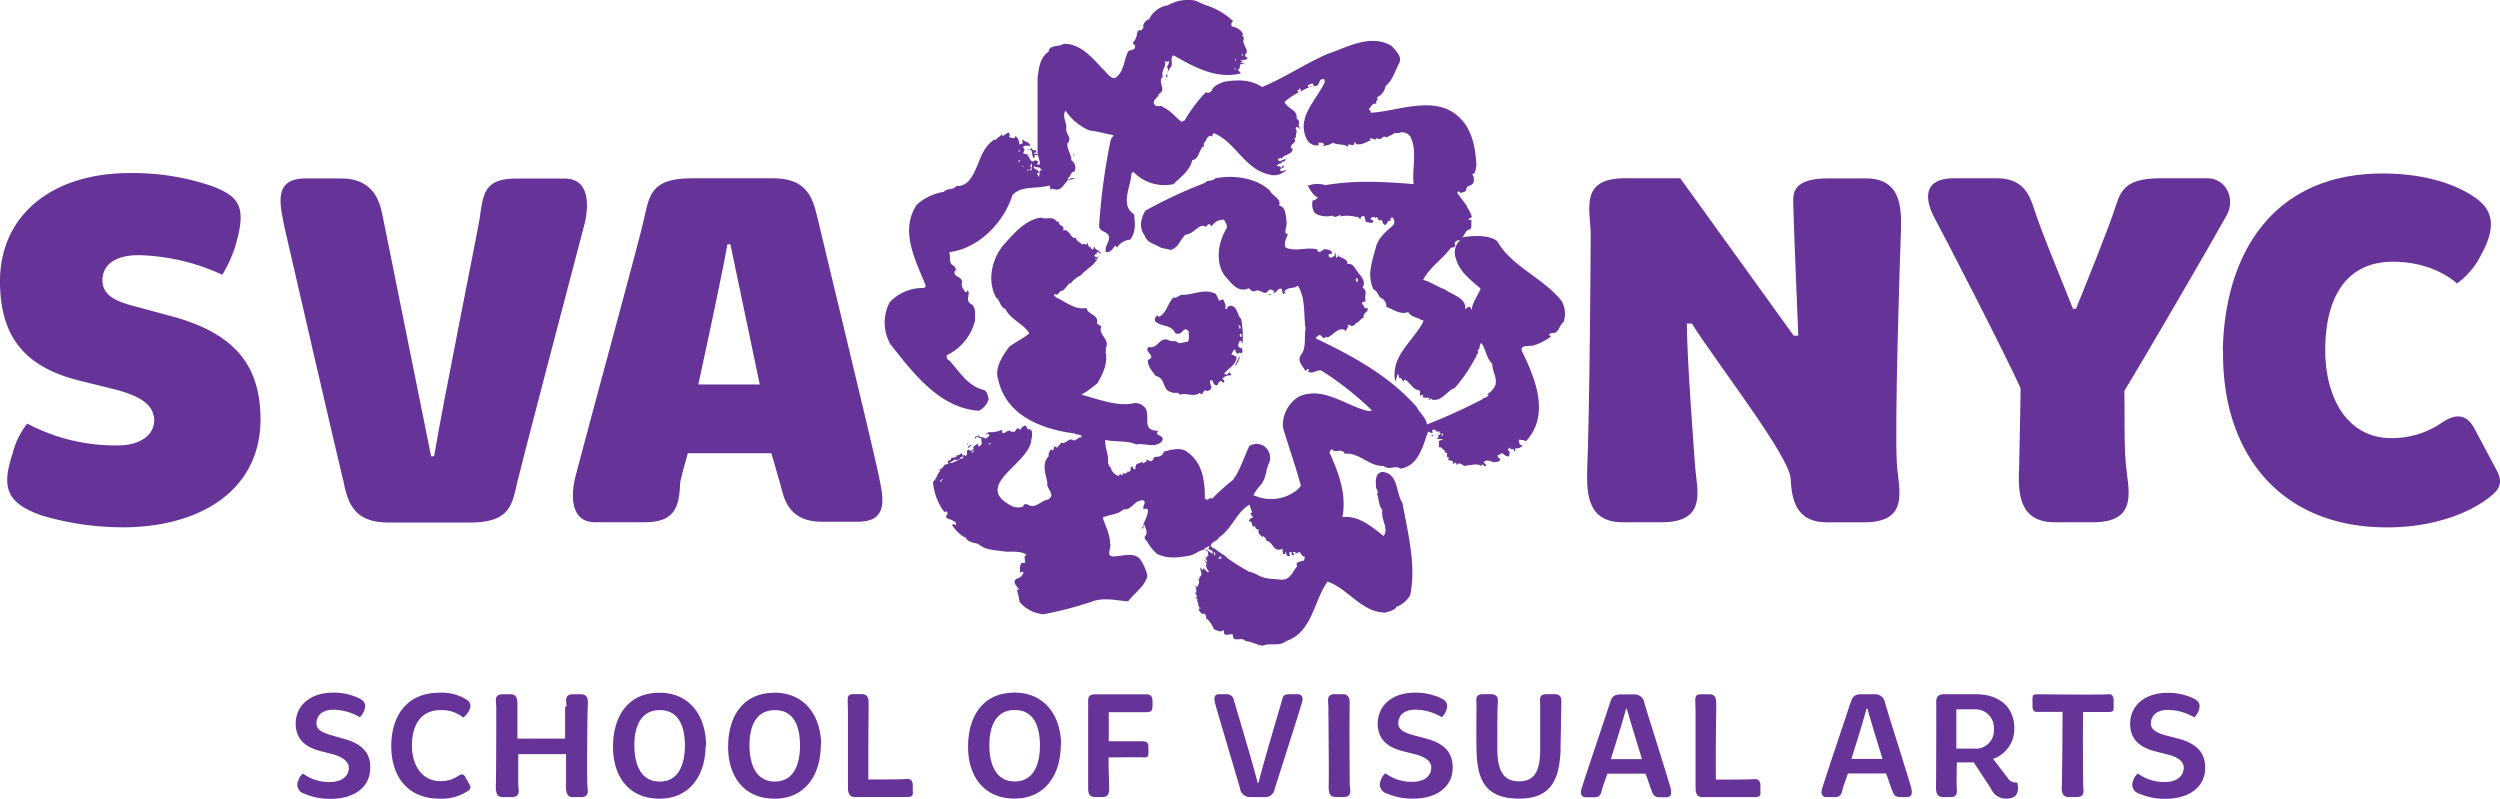 <svg xmlns="http://www.w3.org/2000/svg" viewBox="0 0 430 137.4"><title>SVA_primary_sig_black</title><path d="M407.37,89c-.27,17.31,9.48,30.45,28.19,30.45,8.87,0,15.13-3,18.09-5.57,2.18-1.83,1.31-3.31.26-5.22l-3.3-6.18c-1.65-3.13-3.92-2.17-5.66-1a15.12,15.12,0,0,1-8.7,2.61c-7.48,0-11.31-6.88-11.31-15.14S428,73.76,436.6,73.76c7.22,0,11,3.74,11,3.74a13.38,13.38,0,0,0,4.18-5c3.13-5.57,1.13-8-.44-9.3s-6.79-4.62-16.53-4.62c-18.44,0-27.14,13.23-27.49,30.46" transform="translate(-25 -28.74)" style="fill:#663399"/><path d="M372.25,109.69c-.09,3.83,0,8.88,6.18,8.88H385c8,0,6-5.74,5.65-10-.35-3.39-.17-10-.26-12.62C393.21,91.42,405.66,70,408,65.75c1.56-2.87-.18-6.35-3.31-6.35h-7.92c-5.57,0-6.87,1.57-7.83,4.7-1.13,3.57-5,13.14-6.87,17.75h-.52c-1.39-3.57-5.48-13.31-6.7-17.23-.79-2.35-1.83-5.22-6.44-5.22h-7.31c-6.18,0-4.44,4.7-3.56,6.44,1.56,2.87,12.43,23.93,15,29.67,0,2.43-.18,9.14-.26,14.18" transform="translate(-25 -28.74)" style="fill:#663399"/><path d="M298,109.69c-.09,3.83,0,8.88,6.09,8.88h6.7c8.09,0,6-5.74,5.74-10-.17-2.35-1.39-18.36-1.39-24.18H316c4.26,6.78,17,23.05,17,26.79.17,3.39.87,7.4,6.18,7.4h6.44c8,0,5.91-5.74,5.65-10-.43-6.17.52-36.11.7-40.37.08-3.83,0-8.79-6.09-8.79h-6.36c-5.91,0-6.17,2.27-6.08,4.35,0,1.31.69,18.8.87,22.71h-.79L314,59.4h-9.49c-7.83,0-6,5.22-5.91,9.49,0,2.87-.18,31-.61,40.8" transform="translate(-25 -28.74)" style="fill:#663399"/><path d="M176,109.87c-1.39-6.44-9.66-40.46-10.44-43.86-.88-3.82-2.18-6.61-7.66-6.61H144c-7.13,0-7.31,3-8.26,7.14-.7,3.3-9,33.58-11.66,43.76-1,3.66-1,8.27,3.3,8.27h8.44c5.31,0,6-2.61,6.18-6.88.08-.61.61-2.52,1.3-5h14.36c.7,2.17,1.13,4.08,1.47,5,.62,2.09,1,6.79,7.23,6.79h6C178.12,118.57,176.91,114.13,176,109.87Zm-30.89-15c2-9.22,4.26-19.83,5-24.1h.52l5.05,24.1Z" transform="translate(-25 -28.74)" style="fill:#663399"/><path d="M84.18,112c.78,3.83,2.18,6.62,7.66,6.62h13.92c7,0,7.31-3,8.26-7.14.79-3.3,8.7-33.58,11.4-43.76,1-3.66,1-8.27-3.31-8.27h-8.35c-5.56,0-5.65,2.7-6.26,6.88-.43,2.69-6.52,32.8-7.83,40.89h-.52l-8.27-41c-.43-2.09-1.13-6.79-7.22-6.79H77.57c-5.65,0-4.44,4.44-3.57,8.7,1.48,6.44,9.31,40.46,10.18,43.85" transform="translate(-25 -28.74)" style="fill:#663399"/><path d="M32,117.35a49.36,49.36,0,0,0,14.09,2.09c13.75,0,24.54-6.79,23.67-20.1C69.32,92.12,66,86.2,54.54,83.15l-5.75-1.56c-4-1-6-2-6.17-4.44-.09-2.87,2.17-4.52,6.26-4.52A36.3,36.3,0,0,1,63.24,76a23.75,23.75,0,0,0,2.08-4.44c2.18-7,1.05-8.87-3.56-10.7a41.76,41.76,0,0,0-14.53-2.35c-13.31,0-23,7.4-22.19,20.19C25.56,88.2,30.79,92.29,39,94.29l5.31,1.31c5.22,1.3,7,2.87,7.22,5.22.09,2.7-2.35,4.53-6.26,4.53a32.39,32.39,0,0,1-15.58-3.75,13.45,13.45,0,0,0-2.52,5.14c-1.83,5.56-1.31,8.43,4.87,10.61" transform="translate(-25 -28.74)" style="fill:#663399"/><path d="M397.53,155.23c-1.33-.37-2.55-.86-2.58-2,0-1.41,1-2.39,2.94-2.39a9.1,9.1,0,0,1,4.53,1.29,3.19,3.19,0,0,0,.65-.93c.55-1.22.18-1.82-.7-2.29a10,10,0,0,0-4.6-1c-3.93,0-6.43,2.26-6.38,5.44.05,2.76,1.92,4,4.24,4.6l2.24.57c1.8.45,2.73,1.23,2.73,2.27,0,1.46-1.22,2.45-3.23,2.45a7.48,7.48,0,0,1-4.65-1.46,2.33,2.33,0,0,0-.78,1.14,1.62,1.62,0,0,0,1,2.32,11.11,11.11,0,0,0,4.55.89c4,0,6.87-2,6.8-5.47-.06-2.26-1.18-3.93-4.51-4.84Zm-9.89-7.08c-1.49.13-12.05,0-12.05,0-.91,0-1,.16-1,.83l0,1.2c0,.72.23,1.09,1,1,.37,0,3.39,0,4.17,0,0,3-.08,12-.13,12.81s0,1.84,1.22,1.84h1.33c1.58,0,1.12-1.22,1.12-2.1,0-.53-.08-8.93,0-12.52l4.24,0c.91,0,1-.16,1-.83l0-1.12c0-.7-.19-1.17-.94-1.12m-19.65,6a3.12,3.12,0,0,1-3.41,3.36h-3.05c0-1,0-5.26,0-6.75h3.08a3.17,3.17,0,0,1,3.38,3.39m3.51,0c.06-3.52-2.28-6-6.71-6h-5.36c-1.59,0-1.35,1.2-1.35,2.08,0,.62,0,11.68-.05,13.74,0,.81,0,1.87,1.19,1.87h1.3c.89,0,1.17-.36,1.09-1.48-.08-.73,0-3.83,0-4.48h2.92l2.94,4.48a2.81,2.81,0,0,0,2.66,1.75c1.45,0,2.36-.71,1.87-2.79a1.55,1.55,0,0,1-1.59-.7l-2.55-3.34a5.44,5.44,0,0,0,3.64-5.17m-25.42-3.49h.16c.28,1.15,1.53,5.21,2.6,8.67h-5.36c1.06-3.39,2.31-7.42,2.6-8.67m-2.76-1c-.26.93-4.27,12.69-4.89,14.83-.24.78,0,1.4.73,1.4h1.48c.91,0,1.14-.47,1.33-1.37.07-.32.44-1.33.91-2.69h6.56c.51,1.28.8,2.37,1,2.76s.23,1.3,1.46,1.3h1.06c.94,0,1-.59.84-1.48-.34-1.38-4.32-13.84-4.53-14.73a1.71,1.71,0,0,0-1.8-1.48h-2.34c-1.22,0-1.54.6-1.77,1.46m-25.4,16.23h8.87c.91,0,1.07-.26,1-.93,0-.37,0-.7,0-1.07,0-.73-.34-1.17-1.09-1.09s-4.61.08-6.56.08c-.06-2.5,0-9.06.05-11.71,0-.68,0-1.2,0-1.41,0-.73-.11-1.56-1.17-1.56h-1.43c-.81,0-1,.36-1,.94,0,.83.05,1.58.05,2.39,0,2.27,0,7.73,0,10.8v2c0,.73.15,1.58,1.22,1.58m-13.19-15.22h.15c.29,1.15,1.54,5.21,2.6,8.67h-5.36c1.07-3.39,2.32-7.42,2.61-8.67m-2.76-1c-.27.93-4.27,12.69-4.9,14.83-.23.78,0,1.4.73,1.4h1.49c.91,0,1.14-.47,1.32-1.37.08-.32.44-1.33.91-2.69h6.56c.52,1.28.81,2.37,1,2.76s.23,1.3,1.45,1.3h1.07c.93,0,1-.59.83-1.48-.34-1.38-4.32-13.84-4.53-14.73a1.7,1.7,0,0,0-1.79-1.48h-2.34c-1.23,0-1.54.6-1.77,1.46m-8.54,8c.05-1.22.13-7,.15-7.91s0-1.59-1.24-1.59H291c-1.38,0-1.09.94-1.09,1.82,0,.68,0,4.32,0,7.65,0,3.59-.86,5.52-3.64,5.52s-3.7-2-3.73-5.46c0-3.26,0-7.06.08-7.94s0-1.59-1.22-1.59h-1.33c-1.4,0-1.14.94-1.11,1.82,0,.63-.06,4.24,0,7.71.1,5.15,1.43,8.43,7.34,8.43,5.57,0,6.92-3.36,7.13-8.46m-25.35-2.45c-1.33-.37-2.55-.86-2.58-2,0-1.41,1-2.39,2.94-2.39A9.1,9.1,0,0,1,273,152.1a3.19,3.19,0,0,0,.65-.93c.55-1.22.19-1.82-.7-2.29a10,10,0,0,0-4.61-1c-3.93,0-6.42,2.26-6.37,5.44.05,2.76,1.93,4,4.24,4.6l2.24.57c1.79.45,2.73,1.23,2.73,2.27,0,1.46-1.22,2.45-3.23,2.45a7.5,7.5,0,0,1-4.66-1.46,2.35,2.35,0,0,0-.77,1.14,1.62,1.62,0,0,0,1,2.32,11.06,11.06,0,0,0,4.55.89c4,0,6.87-2,6.79-5.47-.05-2.26-1.17-3.93-4.5-4.84Zm-14.6-4.94c0,2.29.13,11.66.05,13.71,0,.81,0,1.87,1.22,1.87h1.3c1.59,0,1.17-1.22,1.1-2.1,0-1.31-.08-11.27,0-13.74,0-.81,0-1.85-1.2-1.85h-1.33c-1.58,0-1.14,1.22-1.14,2.11m-9.21,14.13c.28-.94,4.06-12.7,4.68-14.84.23-.78,0-1.4-.75-1.4h-1.43c-1.1,0-1.12.47-1.36,1.38-.21.75-3.46,11.66-3.93,13.84h-.18c-.44-2-3.67-12.83-4-13.92-.13-.44-.21-1.3-1.43-1.3h-1.07c-1,0-1,.6-.83,1.48.36,1.38,4.08,13.84,4.32,14.73a1.7,1.7,0,0,0,1.82,1.48h2.34a1.62,1.62,0,0,0,1.8-1.45m-32.09-14.14c0,.55,0,8.67,0,12.42,0,.68,0,1.22,0,1.51,0,1,.13,1.66,1.22,1.66h1.2c1.14,0,1.2-.72,1.2-1.71,0-.63-.11-2.6-.11-5.11,1.67,0,5.23-.05,6,0s.86-.18.86-.86v-1c0-.7-.32-.91-1.07-.91-1.35,0-4.55,0-5.75,0l0-5H222c.81,0,1.23-.13,1.23-1v-.94c0-.7-.26-1.14-1.07-1.14h-8.74c-1.49,0-1.25.83-1.25,2.1m-8.3,6.72c0,3.18-1.07,6.17-4.33,6.17s-4.35-2.94-4.37-6.17,1.07-6.12,4.37-6.12,4.33,2.84,4.33,6.12m3.64,0c0-5.16-2.84-9.11-8-9.11-5.41,0-7.93,4-8,9.11s2.58,9.11,8,9.11c5.15,0,7.88-3.93,7.94-9.11m-35.42,8.84H181c.91,0,1.07-.26,1-.93,0-.37,0-.7,0-1.07,0-.73-.34-1.17-1.1-1.09s-4.6.08-6.55.08c0-2.5,0-9.06.05-11.71,0-.68,0-1.2,0-1.41,0-.73-.1-1.56-1.17-1.56h-1.43c-.81,0-1,.36-1,.94,0,.83.05,1.58.05,2.39,0,2.27,0,7.73,0,10.8v2c0,.73.15,1.58,1.22,1.58M162.6,157c0,3.18-1.07,6.17-4.32,6.17s-4.35-2.94-4.37-6.17,1.06-6.12,4.37-6.12,4.32,2.84,4.32,6.12m3.64,0c0-5.16-2.83-9.11-8-9.11-5.42,0-7.94,4-8,9.11s2.57,9.11,8,9.11c5.15,0,7.88-3.93,7.93-9.11m-23.37,0c0,3.18-1.06,6.17-4.32,6.17s-4.35-2.94-4.37-6.17,1.06-6.12,4.37-6.12,4.32,2.84,4.32,6.12m3.64,0c0-5.16-2.83-9.11-8-9.11-5.41,0-7.93,4-8,9.11s2.57,9.11,8,9.11c5.15,0,7.88-3.93,7.93-9.11m-24.17-6.74v5.52h-8.2c0-2.79,0-5.37,0-5.78,0-.81,0-1.85-1.19-1.85h-1.31c-1.61,0-1.17,1.22-1.14,2.11,0,.6,0,11.65-.08,13.71,0,.81,0,1.87,1.2,1.87H113c1.58,0,1.19-1.22,1.14-2.1,0-.5,0-2.76,0-5.29h8.22c0,2.4,0,4.71,0,5.52s0,1.87,1.22,1.87h1.3c1.62,0,1.17-1.22,1.15-2.1-.11-1.31,0-12.83.07-13.74s0-1.85-1.19-1.85h-1.33c-1.61,0-1.14,1.22-1.14,2.11m-17.13-1.15a8,8,0,0,0-4.76-1.22c-5.54,0-8.22,3.93-8.25,9.11s2.73,9.11,8.33,9.11a8.12,8.12,0,0,0,5-1.43c.47-.4.29-.73.06-1.13l-.68-1.19c-.36-.65-.78-.44-1.17-.18a5.24,5.24,0,0,1-3.13.91c-3.12,0-4.86-2.71-4.86-6.12s1.48-6.09,4.89-6.09a5.81,5.81,0,0,1,3.93,1.27,2.46,2.46,0,0,0,.81-.86c.83-1.19.28-1.87-.16-2.18m-23.32,6.09c-1.32-.37-2.55-.86-2.57-2,0-1.41,1-2.39,2.94-2.39a9.15,9.15,0,0,1,4.53,1.29,3.19,3.19,0,0,0,.65-.93c.54-1.22.18-1.82-.71-2.29a10,10,0,0,0-4.6-1c-3.93,0-6.43,2.26-6.38,5.44.06,2.76,1.93,4,4.24,4.6l2.24.57C84,159,85,159.76,85,160.8c0,1.46-1.23,2.45-3.23,2.45a7.5,7.5,0,0,1-4.66-1.46,2.33,2.33,0,0,0-.78,1.14,1.62,1.62,0,0,0,1,2.32,11.12,11.12,0,0,0,4.56.89c4,0,6.86-2,6.79-5.47,0-2.26-1.17-3.93-4.5-4.84Z" transform="translate(-25 -28.74)" style="fill:#663399"/><path d="M232.34,29.62a11.93,11.93,0,0,1,4.77,2.78.61.61,0,0,0-.23.88c.84.18,1.76.65,1.9,1.43,0,0-.14.15-.09.23s.09.14.23.1l.1-.1c-.19.1-.1.38-.1.56-.41.84,1.2,2,.18,2.69.15.14.1.55.47.42,0,.55-.79.41-1.11.46-.05.09,0,.13.09.23H239l-.66.18.74.23c.24.33-.36-.23-.55.14,0,.28,0-.14-.09-.14-.37.42,0,.89-.56,1l.56.65c-4.17,1.07-8.1-1.11-11.58-3.1-.69.51-.08,1.2-.41,1.9-.33.55-1,1.16-.56,1.9l-.32-.14c-.23.18-.09.46-.14.69-.23-.69.93-1.76.23-2.45.33-.1.33-.56.46-.79-.09,0-.13-.14-.23-.09l-.23.18c0-.09-.05-.13-.09-.18h-.23c.37.83-.74,1.71-.33,2.64-1.06,1,.79,2.13-.7,3-.08.64-1.19,1.06-.78,1.75s1.2,0,1.57.56c1.26.51,2,1.62,3.11,2.45l.55-.23a25.37,25.37,0,0,1,3.66-4.86c.37.28.74,0,1-.23.22-.83,1.38-1.3,2.21-1.57,2.27-.37,4.54-.37,6.44.92,4-1.66,7.26-3.93,11.24-5.69,3.38-1.11,7.42-3.57,11.11-1.34.6.83,1.86,1.71,1.2,3-.78,1.53-1.06,2.78-2.31,3.89a2.51,2.51,0,0,1-1.48,1.9c.37.6-.32.46-.09,1.11-.79-.14-.93.6-1.34,1a.44.44,0,0,1,.33.56c4.85-.28,11.1-3.15,15.22.74,2.31,2.13,2.83,5.41,3,8.24-.13.6-.09,1.53-.88,1.67.51,0,.42.74.42,1.2-.24.92-1.44.46-1.3,1.57-.37.19-1.16.65-1.25,0l-.32.33,1.75,2.36-.08.09a5.61,5.61,0,0,1,.87,1.67c-.14.32-.51.18-.55.55l.55.1c-.28.46.2,1.25-.42,1.57-.82.14-.69,1-1.34,1.34,1.67-.27,4.59-.55,6.11.65,2.6,4.49,7.78,6.16,11.12,10.33a4.53,4.53,0,0,1,.32,3.56c-.83.65-.83,2-1.9,1.9-.27-.1-.46.18-.65.32.05.14.24.14.33.14v.19a10.78,10.78,0,0,1-2.87,1.48c-.75.23-2.69-.23-2,1.2,2.36,4.77,4.72,10.93.56,15.33-.32-.37-.61-.15-1-.33-.42.18,0,.61,0,.88.14.1.42,0,.42.23-.32.24-.74.56-1.11.33-.18.18,0,.55-.33.69.18-1-.64,0-.64-.78l-.47.41c.56.32.33.69.23,1.11-.6.24-1-.79-1.43-.42-.18.42-.6-.09-.46.56l.46.42c-.28.55-1,.37-1.44.55.05,0,.15-.09.09-.18-.64-.09-1-.42-1.57.09l.47.56c-.47.5-.51-.61-.88.09-.7-.47-1.53-.14-2.45-.09-.61.46-1.21-.93-1.76,0,0-.14,0-.38-.15-.47l-.56.23c.48-1-1.33-.23-.55-1.1-1-.1.24-.84-.88-.89l.24-.23c-.47-.09-.56-.83-1.26-.64.42-.28-.41-1.3.7-1.26v-.18h-1.25a.62.62,0,0,0,.55-.23c0-.14.05-.28-.09-.32l.56-.38c-.19-.18-.51,0-.79-.09.28,0,.56,0,.7-.23l-1-.09a.25.25,0,0,0,.23-.14.5.5,0,0,0-.7,0l.14.37c-.55.28-.42-.42-.87,0-.84,2.36-1.62,5.74-4.68,6.2-1-.65-1.81.37-2.92-.46-2.4.14-4.3-2.41-6.67-2.09-.6-1.2-1.7.15-2.22-.88l-.1.33-.08-.14-.23.46c1.52,3.39,3,7.18,2.22,11.12,2.78-.32,5,1.62,7.08,3.24,1-1.25-.56-2.92-.19-4.44-.64-.7-.6-1.9-.92-2.78.37-.61-.28-.79-.18-1.35-.1-1-.1-2.27,1.1-2.45,2.78.32,2.27,3.57,3.43,5.33.93,5.09,2.42,10.83,1.34,15.88a4.56,4.56,0,0,1-2.36,2c-.28.61-1.2.74-1.85,1-4.16,0-6.43-4.12-10-5.33-2.4,3.29-2.59,8.71-7.13,10.23-1.2,1-2.77.23-4,.79-1.11-.14-2-.74-3-.79-.51-.87-2.28.42-2.14-1.11-.5-.28-1.66.51-1.53-.55-.18-.37-.36-.09-.55,0a2.72,2.72,0,0,1-1.25-.47,4.13,4.13,0,0,0-1.2-1.75l-.14.09c.05-.42.23-.46-.32-1l-.23.18c-.29-.28-.74-.6-.65-1.11a.21.21,0,0,0,.23.14l.09-.14c-.56,0-.28-.88-.65-1.2.14-.05.09-.23.09-.33l-.41-.23c.69,0,0-.65,0-1l.18.23a2,2,0,0,0-.32-1.52c.05.18.32.32.46.55.24-.51.65-1,.09-1.48,0-.19,0,.37.24.23l.23-.88c0,.09.05.19.09.23.33-.41-.09-1-.09-1.57l.42.46c.13,0,.13-.23.13-.32.32.18.61.88,1,.64-.33-.37-.74-1-.42-1.43l-.46-.55c0-.23.37.46.55.23l-.41-.93c-.06.14,0,.19.08.23s.29,0,.33-.09v-.23h.23c-.18-.14.1-.88-.46-.88v-.24l1.11.79c.23-.69-.23-.46-.65-.88,0-.18.24-.37,0-.46-.23.24-.7.28-.78.65-.74,0-1.44.74-2.22.93-1.91.41-4.13.69-5.88-.24a7.39,7.39,0,0,1-1.67-2.12c-.33-.24-.61-.65-.33-1,.51-.41,0-1.38-.23-2-.28.38.09.66-.32.79.09-.92,1-2,1-3.19-.14-.47-.74-.1-.74-.14-.28-.7.51-1,0-1.53-1.57-.23-1.95,1.71-3.47,1.53-1,1-2.41.83-3.57,1.43.42,1.35,1.25,2.87,1.25,4.35.37.84-.88,2.37.65,2.32s3.33-.74,4.44.37a8,8,0,0,1,1.35,3c-.47,1.81-2.22,2.92-3.33,4.36-2-.14-4.27-.75-6.35.09a62.7,62.7,0,0,1-8.19,2.13,6,6,0,0,1-4.13-2.13,12.06,12.06,0,0,0-.55-2.32l.23.33.19-.23c-.37-.56-1.15-1.11-.42-1.76a1.47,1.47,0,0,0,1.21-1c.05-.1,0-.14-.09-.19s-.33.09-.47.19c0-.6-.14-1.3.32-1.76,1.25.37-.13-1,.79-1.34-.88-.7-2.46-.51-3.56-.56-1.63-.27-3.48-.18-4.77-1.34-.79-.19-1.9-.32-2.22-1.21l-.1.1a6.49,6.49,0,0,1-2.22-2.23c.09.1.42-.18.65.14.32-.23-.09-.46-.09-.69-.14,0-.19.1-.24.14,0-.65-2-.32-1-1.44-.13-.14-.13-.51-.41-.37l-.14.14a9.93,9.93,0,0,1-2-5.24c.65-.51.65-1.24,1.25-1.89l-.23-.23c.69.09.79-1.07,1.44-.89l.23-.23c-.15,0-.15-.18-.15-.32.24-.19.7-.14.56-.55.32-.19,1.11.13.93-.56.23.32.51-.1.74-.1v-.13h.23a.39.39,0,0,0,.14.37c.14,0,.19-.14.32-.24l-.13.1.23.23c.69-.33-.14-.93.69-1.11.09.46.69.09.74-.23.05-.09-.05-.14-.09-.23l.88-.65c-.23.18,0,.51.23.55.73-.6.18-.74.32-1.43h-.55s.13-.14.13-.23-.41,0-.55.23v.09h-.14c-.09-.56.6-.28.69-.65,0,.51.65.37,1,.56v.09a1,1,0,0,0,.79-.56c0-.13-.15-.23-.23-.32l-.24.23c-.14-.32.24-.32.37-.46a4.45,4.45,0,0,0,2.09-.33h.23c0,.1.05.28-.09.33.55.65,1-.79,1.66,0l.18-.23V103c.75.27.47-1.12,1.35-.33.32-.55.69-.79,1-.69a1.61,1.61,0,0,0,.42.69c.38-.51.24.47.56,0l-.18-.46a3.62,3.62,0,0,1,.09,2.22c-.37,4.21-10.28,7.78-3.34,11.35a2.48,2.48,0,0,0,1.91.09c.41-1,1.1.1,1.75-.09,1-.18,1.53-.93,2.54-1.11,1.49-.88-.36-1.82-.09-2.92-.32-1.48-1-3.34.24-4.54-.15-.7.41-1.11.65-1.67.14,0-.42.46-.1.65.42,0,.28-.51.42-.74.08.19.42.14.56.42-.19-.37.51-.56.55-1l.55.1v-.1c.24.1,1-.83,1.49-.46s1.29-.88,1.43-.32c.38-.84-.78-.42-1.11-.79-5.6-.74-11.66-3-13.1-9.12-.74-2,.6-4.12,1.85-5.78,1.3-1,2.18-1.26,3.47-2.32-1-1.67-3.37-2.46-4.11-4.21-.89-.19-1-1.63-1.58-1.91-1.57-2.82-.83-6.33,1-8.79,1.75-2,3.93-4.63,6.67-5,1,.42,2-.37,2.77.7h.33c-.23.83,1.15.51.69,1.52,1.16-.41,1.3,1.53,2.22,1.25.05.56.88.88,1.2,1.21.19-.38.33-.1.56,0l.24-.33c.13.23.13.6.41.79.09-.14.23-.14.37-.14-.14,0-.18.09-.23.14s.14.23.23.32c.46.14.19-.37.42-.55-.09.37.56.74.79.79-.05.37.37.09.32.23s-.1.18-.1.32c-.14-.05-.27-.46-.55-.32l-.14.41-.09-.09-.23.23c0,.28.32.33.56.33s.13-.24.13-.33c-.28,1.57-1.89,2.13-3,3.43a4.8,4.8,0,0,0-1.8,1.43L209,77.4c-.47.51-1.08,1.53-1.77,1.44l.1.09-.56.55-.23-.18c-.09.09-.28.13-.23.32s.23.1.37.1l-.14.14c1.67.69,3.29,2.26,5.32,1.85.28,1.25,2.22,1.11,1.81,2.68a6.51,6.51,0,0,1,.79.55c-.74,1.26,1.53,2.14.74,3.66a3.25,3.25,0,0,0,.13,1.11.62.62,0,0,0-.22-.55c.55,1.81-.38,3.84-1.34,5.46a15.15,15.15,0,0,1-2.79,2c3,.79,6.25,2.14,9.22,1.44a2.24,2.24,0,0,1,1.48.55c1.57,1.16-.65,4.17,2.4,4.22l.15.37-.15-.14c-.13,0-.08.23-.08.32.55.42,1.39.51.78,1.35-1.3,1.15-3,.13-4.35.46-1.57-.74-3.61-.37-5.32-.79-.1,1.44.65,2.55.46,4l.32.7.1-.14a2.09,2.09,0,0,0,1.43,1.66l.23-.41.32.32c.24-.09.1-.32.15-.46a.54.54,0,0,0,.88-.42c-.05.1,0,.14.09.23.64,0,.09-.78.69-.92.09.23.14.6.56.46l-.14-.55c0,.09.09.18.14.23-.05-.84.83-.56,1.2-1,0,.83.46-.14.79,0l-.33-.33c.74.1,1.07.7,1.44-.22-.09-.42,1.24,0,1.57-.79l.19-.19-.1-.14c.79-.18,2.46-.74,3.66-.23,3,1.76,3.48,5,3.48,8.25.41.69,1-.42,1.21.09a37.41,37.41,0,0,1,3.56-3.2c1.24-1.53,1.94-3.93,2.87-5.88a2.38,2.38,0,0,1,2.53,0,2.5,2.5,0,0,1,.93,2.78c-.69,1.34-.46,2.64-1.48,3.89a9.26,9.26,0,0,0-1.29,1.76,7.17,7.17,0,0,0,7.54-.88l.65-.69c-.93-3.48-2.09-6.63-3.1-10.1a5.8,5.8,0,0,1,2.68-5.23c4.17-1.94,8.06,1.53,12,2.45l.65-.09a53.73,53.73,0,0,0-8.75-6.9c-.83-.09-1.58.65-2.22.23,0-.18.23-.37,0-.46s-.23.37-.56.23c-.42-.83-1.29-1.48-.79-2.55,1.12-1.25.61-3.28.89-4.67-.38-2.36.05-5.28-1.34-7.36-.79.64-1.63.13-2.32,1l.23.23-.46.23-.23-.93c-.74-.13-.79.7-1.44.79l.23-.41c-.32,0-.69-.42-1-.15-.74,1.26-1.52-.46-2.45.24-.41,0-.69-.24-1-.56-1.9.93-3.1-1.06-4.12-2.13-1.71-2.36-1.11-5.88.33-8.19.18-.6-.28-1-.43-1.44a2.15,2.15,0,0,0-2.11,1.11c-.19-.14-.57-.65-.8-.14l-.23.24c-1.11-.79-2,1.24-3.52,1.34-1,1-1.16,2.22-2.59,2.64-.88-.33-1.3-.14-2.08-.65-1-.47-2-.74-2.37-1.9-1-1.3-.64-2.92.14-4.21a78.51,78.51,0,0,1,10.24-4.77c.41-.6,1.29-.19,1.75-.79,3.15-.65,7.14-.09,9.45,2.13.36.88,2,1.34,1.57,2.55,1.25.23,1.16,2.08,1.3,3,0,.6-.42,1.48-.1,1.85h.33c-.28.74-.79,1.62-.42,2.36,1.67.79,3.61-.14,5.42.32a.42.42,0,0,0,.69.33c.1-.23.46,0,.42-.33l-.1-.09c.56.14,1.67.09,1.53.88-.18,0-.41-.09-.55.09a.48.48,0,0,0,.37.56c.37-.23.83-.14.65-.88.46.23-.1,1.29.64.65-.13,0-.09-.19-.09-.33.23.74,1.71.51,1.67,1.67.92-.37,1.47,1.07,2,1.67s1.2,1.52.56,2.36c1,.51.27,1.39.55,2.22-.05.46-.32,0-.55.33s.46.64.32.87c.14.19.37.1.55.1.28.69-.92.83-.64,1.66-.56.14-.84.79-1.44,1,0,.23-.42.42-.69.46a.49.49,0,0,0-.56-.23l-.09.1.32.46-.23-.24c-.18.24-.27.66-.56.79V85.5c-1.24-.51-1.94.88-3.1,1.35.05-.14-.05-.19-.09-.24-.69.88-.84-.78-1.44-.09-.13.14-.36.23-.36.42,6.25,3,12.59,6.39,17.36,11.81.55,1.1,1.53,1.71,1.76,3A101.29,101.29,0,0,0,280,97.4l.34-.46a.34.34,0,0,0-.15.23c.24.14.51-.23.79-.33.05-.13,0-.18-.09-.23h-.14a3.71,3.71,0,0,0,1.48-1.67c.28-1.38-.56-2.26-.56-3.65-1.06-.93-1.06-2.5-1.89-3.56-.42.37-.14,1.11-.7,1.34.56.37-.51.78-.18,1.34l-.14-.14a25.81,25.81,0,0,1-3.57,5.23c-1.29.42-2.08,2.18-3.66,2-.23.13-.46-.56-.55,0h-.23c0-.1.1-.15.14-.24-.28-.23-.75,0-1-.18l-.32.09c.14,0,.36-.42,0-.56l-.23.23c-.28-.27.14-.87-.33-1-.92-.09-1.34-1.07-2.13-1.67,0-.14-.18-.09-.33-.09s-.09.23-.09.32c-.28,0-.41-1-.88-.55h.09a2.62,2.62,0,0,0-.22-.88L265,94.39c-.92-4.49,3.2-7,4.87-10.46l-.23-.18-.09.09c-.83-.61-1.86-.52-2.32-1.44-1.34.56-2.59-.46-3.79-.88a1.54,1.54,0,0,0-1-1.58c-.41-.36-.51-1.15-1.2-1.43-1.2-2.5-.18-4.9.47-7.45.46-1.53,1.8-2.59,3-3.66a1.14,1.14,0,0,0-.19-1.25c-.79,0,.14.65-.69.56-.28.23-.38,1.06-.88.55-.14-.23-.14-.55-.47-.74-.45.42-.41-.37-.73-.46l-.24.23v-.14c-.27-.23-.55,0-.79.14,0,.14.15.23.24.32h.23c.14.75-.65.37-1.11.33s0-1.53-1-.88v.23c-.51.28-.37-.6-.78-.14v-.09a6.5,6.5,0,0,0-2.88-.09l.24-.24c-.47,0-.93.6-1.49.1a4,4,0,0,1-3-.42,2.56,2.56,0,0,1-.37-2.22c.37.09.6-.28.92-.47-.92-.32-1.38-1.48-1.8-2a4.22,4.22,0,0,1,3-.13c5.27-.88,9.81-.61,15.23-.19-.33-2.64.69-5.6-.56-8.15a1.73,1.73,0,0,0-1.66-.74c-.33.23-.84,0-1.11.19v-.09c-.46.46-1,.46-1.25.78-1-.55-.7.69-1.76.1-.38.69-.88-.37-1.2.22,0,.19.27.1.41.1-1,.23-1.71,1-2.87.69l.1-.14c-.06-.14-.24-.09-.33-.09.05,1.06-1.16-.32-1.11.79-.33-.65-1.76-.28-2.55-.79a3,3,0,0,1-1.8.56c-.19,0,.41-.05.23-.33s-.51-.18-.79-.23,0,.32-.1.46a1.93,1.93,0,0,1-2.12-1.24c-1.71-3.76,2-6.76,3.24-9.78h-.65c.19,0,.42.1.56-.09V42.4c-1.21-.42-.61,1.39-1.9,1.11.09-.18-.14-.32-.24-.46-.22.28-.6.09-.78.46.14.09.18.28.32.23l.24-.23.14.09a11.25,11.25,0,0,0-1.91.88c0-.19.1-.41-.13-.55-.15.09-.1.23-.1.36a.37.37,0,0,1-.22-.13c-.28.18.08.37.13.46a11,11,0,0,0-2.45,1.67c.55,1.2,2.32,1.34,2.08,2.87.93.42-.09,1.25.69,1.66-.18.28-.59-.64-.87,0,.46.61-.09,1,.09,1.58-.18,0-.23.14-.32.23.65.56-.7.79-.56,1.53l.32.23c-.23,1.07-1.57.83-1.89,1.67l-.24-.23c0,.41-.27,0-.41.23.14.92.78-.05,1.34.09.05,0,.14-.09.09-.19s-.09.7-.65.56l-.23.19.1.14a1,1,0,0,0-.89.41l.65.14c0,.09.09.14.14.23l.33-.46c.41.41-.28.46-.47.65l-.09.14c.33.51.74,0,1.11,0a2.92,2.92,0,0,1-3,.78c-4.16-.88-5.78-5.65-9.53-7.12l-.32.64c0-.09-.09-.13-.14-.18-.79.14-.65.83-1.21,1.29v.7l-.13-.14c-.74.69-.7,2.22-1.86,2.36-.37,1.81-1.94,2.82-3.23,4.12a7.38,7.38,0,0,1-6.91-2.13l-.32.33c-.09,2.26-2,5.41.46,7,.19,1.53.33,3.11-.69,4.36a2.82,2.82,0,0,0-2.22,1.34l-.33-.32c-.51.55-.65,1.15-1.57,1.11-.42-1.16.92-1.81.37-3-.51-.6-1.62-.6-1.57-1.58a107.4,107.4,0,0,1,2-14.77c.09-.27.41-.46.46-.78-1.39-.19-2.68-.65-4.12-.79a9.27,9.27,0,0,1-4.12-3.42c-.65,1,.27,2.12.13,3.09s1.12,1.63.19,2.55c-.05,1.21.65,1.76.7,2.92a1.56,1.56,0,0,1,.55,1.9c-.74.09-.69.92-1.25,1.29.47.33.93,0,1.34-.09-1.9-.46-1.8,2.69-3.88,1.76,0,.14-.24.14-.33.14l-.23-.69c-2.18.69-4.77-.05-6.35,1.66-1.47,4.68-5.74,9.17-10.87,9.82.32.78-.28,1.94.88,2.4l.46.93c-.09.23,0-.32-.32-.23-.65,1.34,1.57.88,1.11,2.46a2.28,2.28,0,0,0,.65,1.29c.13,0,.27,0,.32-.09V78.6c.74.7-.55,1.72.69,2.46.89.55.6,1.9.65,2.78a9,9,0,0,1-4.86,6c-.09.24.05.84.42.88,1.81,2,3.23,4.49,6,5.1.59.37.65,1,.78,1.57a3.36,3.36,0,0,1-1.67,2c-6.75-.46-11.19-6.34-15.22-11.43a7.53,7.53,0,0,1-.14-7.22,7.73,7.73,0,0,1,5.92-2.46l.32-.33c-1.66-4.21-4.62-9.48-1.57-14a9.08,9.08,0,0,1,4.68-2.22c.32-.6,1.66-.28,2.13-1a2.58,2.58,0,0,0,2.22-1c1.76-2.18,1.71-5.24,4.3-7l.15.1,1.2-1c0,.09,0,.28.09.32l1-.65c.09.19.37.51.09.74a1.09,1.09,0,0,0,.93.24c.14,0,.09-.24.09-.33.55.18.7.88.78,1.43.14,0,.24-.18.42-.09.33-.32-.09-.46.15-.79.54.65.83.19,1.34,1.12-.38.09-1.07-.28-1.34.32.64.14,0,.79.09,1l1.25.32c-.24,0-.47-.09-.56.1.56.18.46,1.38,1.29.78.15-.14.61.14.56.47-.09-.05-.14,0-.19.09v.14h.42c.28-.42-.23-1.12-.23-1.67l-.65.09.09.33c-.5.37-.32-.56-.55-.88.14-.33-.18-.33-.32-.47l-.33.14.09-.23c.24.37.47-.23.56-.23-.05.56.55.37.79.56V55c-.15,0-.37-.09-.41.09.13.23.45,0,.64.23V42.17c.23-1.71.37-3.52,1.9-4.54.14-1.25,1.76-.78,2.55-1.34,2.86-.14,5,2.41,6.75,4.31.69.55,1.21,1.66,2.13,1.57,1.58-1.07,1.48-3,2.23-4.54.36-.41,1.06-.14,1.2-.78s-.7-.47-.19-1,.47-1.16.65-1.76c.18,0,.23-.14.32-.24.42.37.37-.18.7-.32-.28-.69.42-1.16.65-1.43.09,0,.18,0,.23.09a4.32,4.32,0,0,1,3.33-2.55,6.77,6.77,0,0,1,4.68-.79ZM238.69,38l-.14.41.23-.18C238.83,38.05,238.74,38,238.69,38Zm-1.25.87v.33c.14,0,.14-.23.14-.33Zm.14,1.77-.33-.33.19.46Zm-12.36,2.59-.1-.37.1.23Zm28.33,3.51c-.28-.14-.15-.27,0-.55Zm-54.77,7.14.32.09Zm.23,1c.61,0,.14.5.24.74s-.18-.1-.15-.19l.24-.23c-.09-.28-.56.09-.56-.32s.42-.42.7-.38Zm1.21,0h.13v-.38h-.13Zm9.44.74V55l.14.56Zm-8.74.23v.23h-.47l.23-.33C200.73,55.78,200.77,55.87,200.92,55.83Zm-.8.69h.23c.06-.09.14-.14.1-.23S200.12,56.38,200.12,56.52Zm2.23.09c.18.37-.42.75.09.88-.14.14-.14.47-.42.33-.14.14-.46,0-.32.37l.32-.37c.1.09.14.28.33.23A2,2,0,0,0,202.35,56.61Zm.55.56c-.46.74.75.6.79,1.2-.7.33,0,.28-.14.79.56-.37-.14-1.34.7-1.11l-.47-.56v.14C203.78,57.4,202.72,57.63,202.9,57.17Zm-1.89.09h-.42l.55.14ZM205,60l-.14-.32H205Zm60.74,6.11c.05.14,0,.18-.1.23h-.22v-.32C265.49,66.2,265.67,66.15,265.77,66.15Zm-2.87.14c-.19.14-.65.23-.65-.14ZM275.36,71a.85.85,0,0,1-.79.32c-1.35,1.94-3.66,3.33-4.78,5.55,1.34.38,2.47,1.21,3.76,1.67,1.16.92,3.66,1.39,3.47,3.34.14,0,.23-.14.33-.24.69-.46.87.65.78,1-.14-1.71,1-2.82,1.53-4.26-1.58-1.39-3.62-2.87-4.22-5.09a2.9,2.9,0,0,1,.7-3.24C275.63,70,274.88,70.41,275.36,71Zm-29.68.18h-.23l.13-.32C245.72,70.87,245.68,71.06,245.68,71.15Zm-32.31.7-.14.32Zm.32,1.34h-.32l.09.19Zm44.54,3.42c-.06.23,0,.65.31.56v-.33C258.59,76.66,258.41,76.57,258.23,76.61Zm-12.32,1h0ZM208.36,78l-.37.33Zm25.56,1.21c-1.9-.88-3.7.32-5.69.23-.47.14-.84.65-1.43.47-.93,1-1.21,2.77-2.47,3.33L224.1,83a.82.82,0,0,0-.41,1c1,1,2.69.46,3.43,2,1.25.75,1.43-1.47,2.36-.23-.09.56.18,1.35-.23,1.76-.7.05-1.35.37-1.67.14-.32-.46-1-.09-1.44-.37-1.76-.83-1.89,1.53-3.56,1.12-1,.78,1.52,1.61-.14,2.22-.05,1.24.83,2,1.34,2.77,1.81.37,1,2.37,2.69,2.78.41.32,1.25-.18,1.43.46,1-.46,2.46.47,3.43-.32.83.69.41-.88,1.34-.32,1.39-.52.14-1.07.56-1.9.55,0,.32.55.69.78.7.42.41-.23.89-.55s.41.64.77,0c0-.23-.22-.33-.36-.46a1.7,1.7,0,0,1,1.48-.56c-.09-1.34-.51.37-1.12-.32.7-1,2.23-1.58,2.09-3-.23.27-.6-.56-.79-.1-.09-.41.19-.69.37-1,.1,0,.29,0,.33.09l-.14.14.37.41c.28.19.28-.41.65,0,.42-.18.18-1,.09-1-.28.36-.37-.29-.65-.24.14-.32.14-.74.46-1,.19.19.42.56.33.79a15.16,15.16,0,0,0-.23-4.54c-.65-.46-.46-1.62-1.43-2.13a.67.67,0,0,0-1,.47c-.1,0-.28,0-.33-.14.33-.33-.18-1.16-.32-1.53l-.69.23C234.43,80,234.33,79.43,233.92,79.16Zm9.63.14c0,.18-.33,0-.56.09A1.2,1.2,0,0,1,243.55,79.3Zm15,2.31c.15,0,.15-.23.15-.32,0,.09-.05.28.09.32h-.42v-.32Zm-21.29,1.67c.19.09.29.47.56.32v-.23C237.81,83,237.11,82.49,237.25,83.28Zm-.55-.23-.23.23.23.23c-.09.09-.28.14-.23.33-.14-.38.69.32.41-.47C237,83.1,236.75,83.23,236.7,83.05Zm1.66,2.13-.13.09-.23-.65C238.32,84.72,238.41,84.85,238.36,85.18Zm-.92-.46v1.11c-.14.18-.56,0-.41.46.27-.14.36.19.64.09A5.15,5.15,0,0,0,237.44,84.72Zm1.11,1.57v.32c-.28.14-.32-.23-.32-.46C238.36,86.15,238.51,86.15,238.55,86.29Zm-1.3,5.55,1-2A3,3,0,0,1,237.25,91.84ZM235.91,91c-.13.27-.69.73-.23.87l.23-.22.24.46.55-.79.09.09C236.88,90.64,236,91.43,235.91,91Zm-1,2.31.69.09C235.73,92.91,235,92.91,234.89,93.28Zm39.58,9.21.1-.41.55.09Zm-79,.79H195C195.17,103.33,195.36,103.05,195.45,103.28Zm77.77.23-.23-.32-.09.56Zm-2,.33c0-.09,0-.19-.1-.24l.42-.09Zm-79.9,1.57.13-.56-.13.19Zm4.12-.46H195l.19.23Zm-3.1.09c-.1.14-.33.37-.47.14-.18.19-.6.56-.42.65Zm1.2,1.11h-.42v.23h-.22C193.09,105.92,193.23,105.55,193.55,106.15Zm-1,0-.56.37h.33C192.44,106.38,192.62,106.33,192.58,106.15Zm-1.9,1.11c-.32,0-.46,0-.55.37-.47.09-.6.42-1,0l.14.09-1,.65c1,0,1.43-.69,2.45-.87Zm-.55,1.11-.09-.18h.32Zm-2,1.12c-.28.41-.33.18-.7.36C187.39,109.2,188,109.58,188.14,109.49Zm49.67,1.25-.56.64Zm-50.55.41c-.24,0-.56.09-.56.37H187l-.14-.14Zm52.64,4.36c-2.32,1.43-2.87,4-5.23,5.65-.29.69-1.39.69-1.44,1.57.46-.14.28.46.32.55v-.22c.1,0,.14-.14.23-.09.79.69,2.37,1.52,2.23,1.66a39,39,0,0,0,3.89,2.45c.42,0,.92.33,1.11.33,1.38.92,2.58.83,4.34,1,1.58.09,1.94-1.3,2.78-2.32-.46-.87.83-.69.88-1l.09.14c.37-.19.23-.56.37-.79-.65,0-.51-.46-1-.79l-.64.33v-.33h-.47l.24.46c-.05.14-.24.1-.33.1s-.09-.37-.14-.56h-.23c-.42.28.37.74-.32.7-.33,0-.37-.42-.33-.7-.32.14,0,.14-.23.33-.79.23,0-.47-.55-.56.09-.1.27-.14.23-.32-1.86.69-1.48-1.11-3-1.44.32-.32-.32-.46-.32-.79l-.23.23c-.51-.55-.79-.6-.65-1.34h-.24a.42.42,0,0,1-.32-.55c-.83.46-.32-1-1.11-.79,0-.28.32-.7.65-.65.09-.32-.28-.46-.42-.65.09-.09.14-.28.33-.23Zm5.31,7.22c-.18.46-.55,0-.88.09l.14-.42C244.71,122.5,244.8,123.1,245.21,122.73Zm1.9.65s-.42-.28-.09-.41l.32.22Zm-13.33.37c.05.14,0,.46.23.56v-.37C234.06,123.84,233.92,123.66,233.78,123.75Zm.79,1c.19.33.32-.14.56,0C235,124,234.62,124.86,234.57,124.72Zm-1.34.56c-.23-.14,0-.32.14-.42Zm15.13,1.34.09-.65v.56Z" transform="translate(-25 -28.74)" style="fill:#663399"/></svg>
